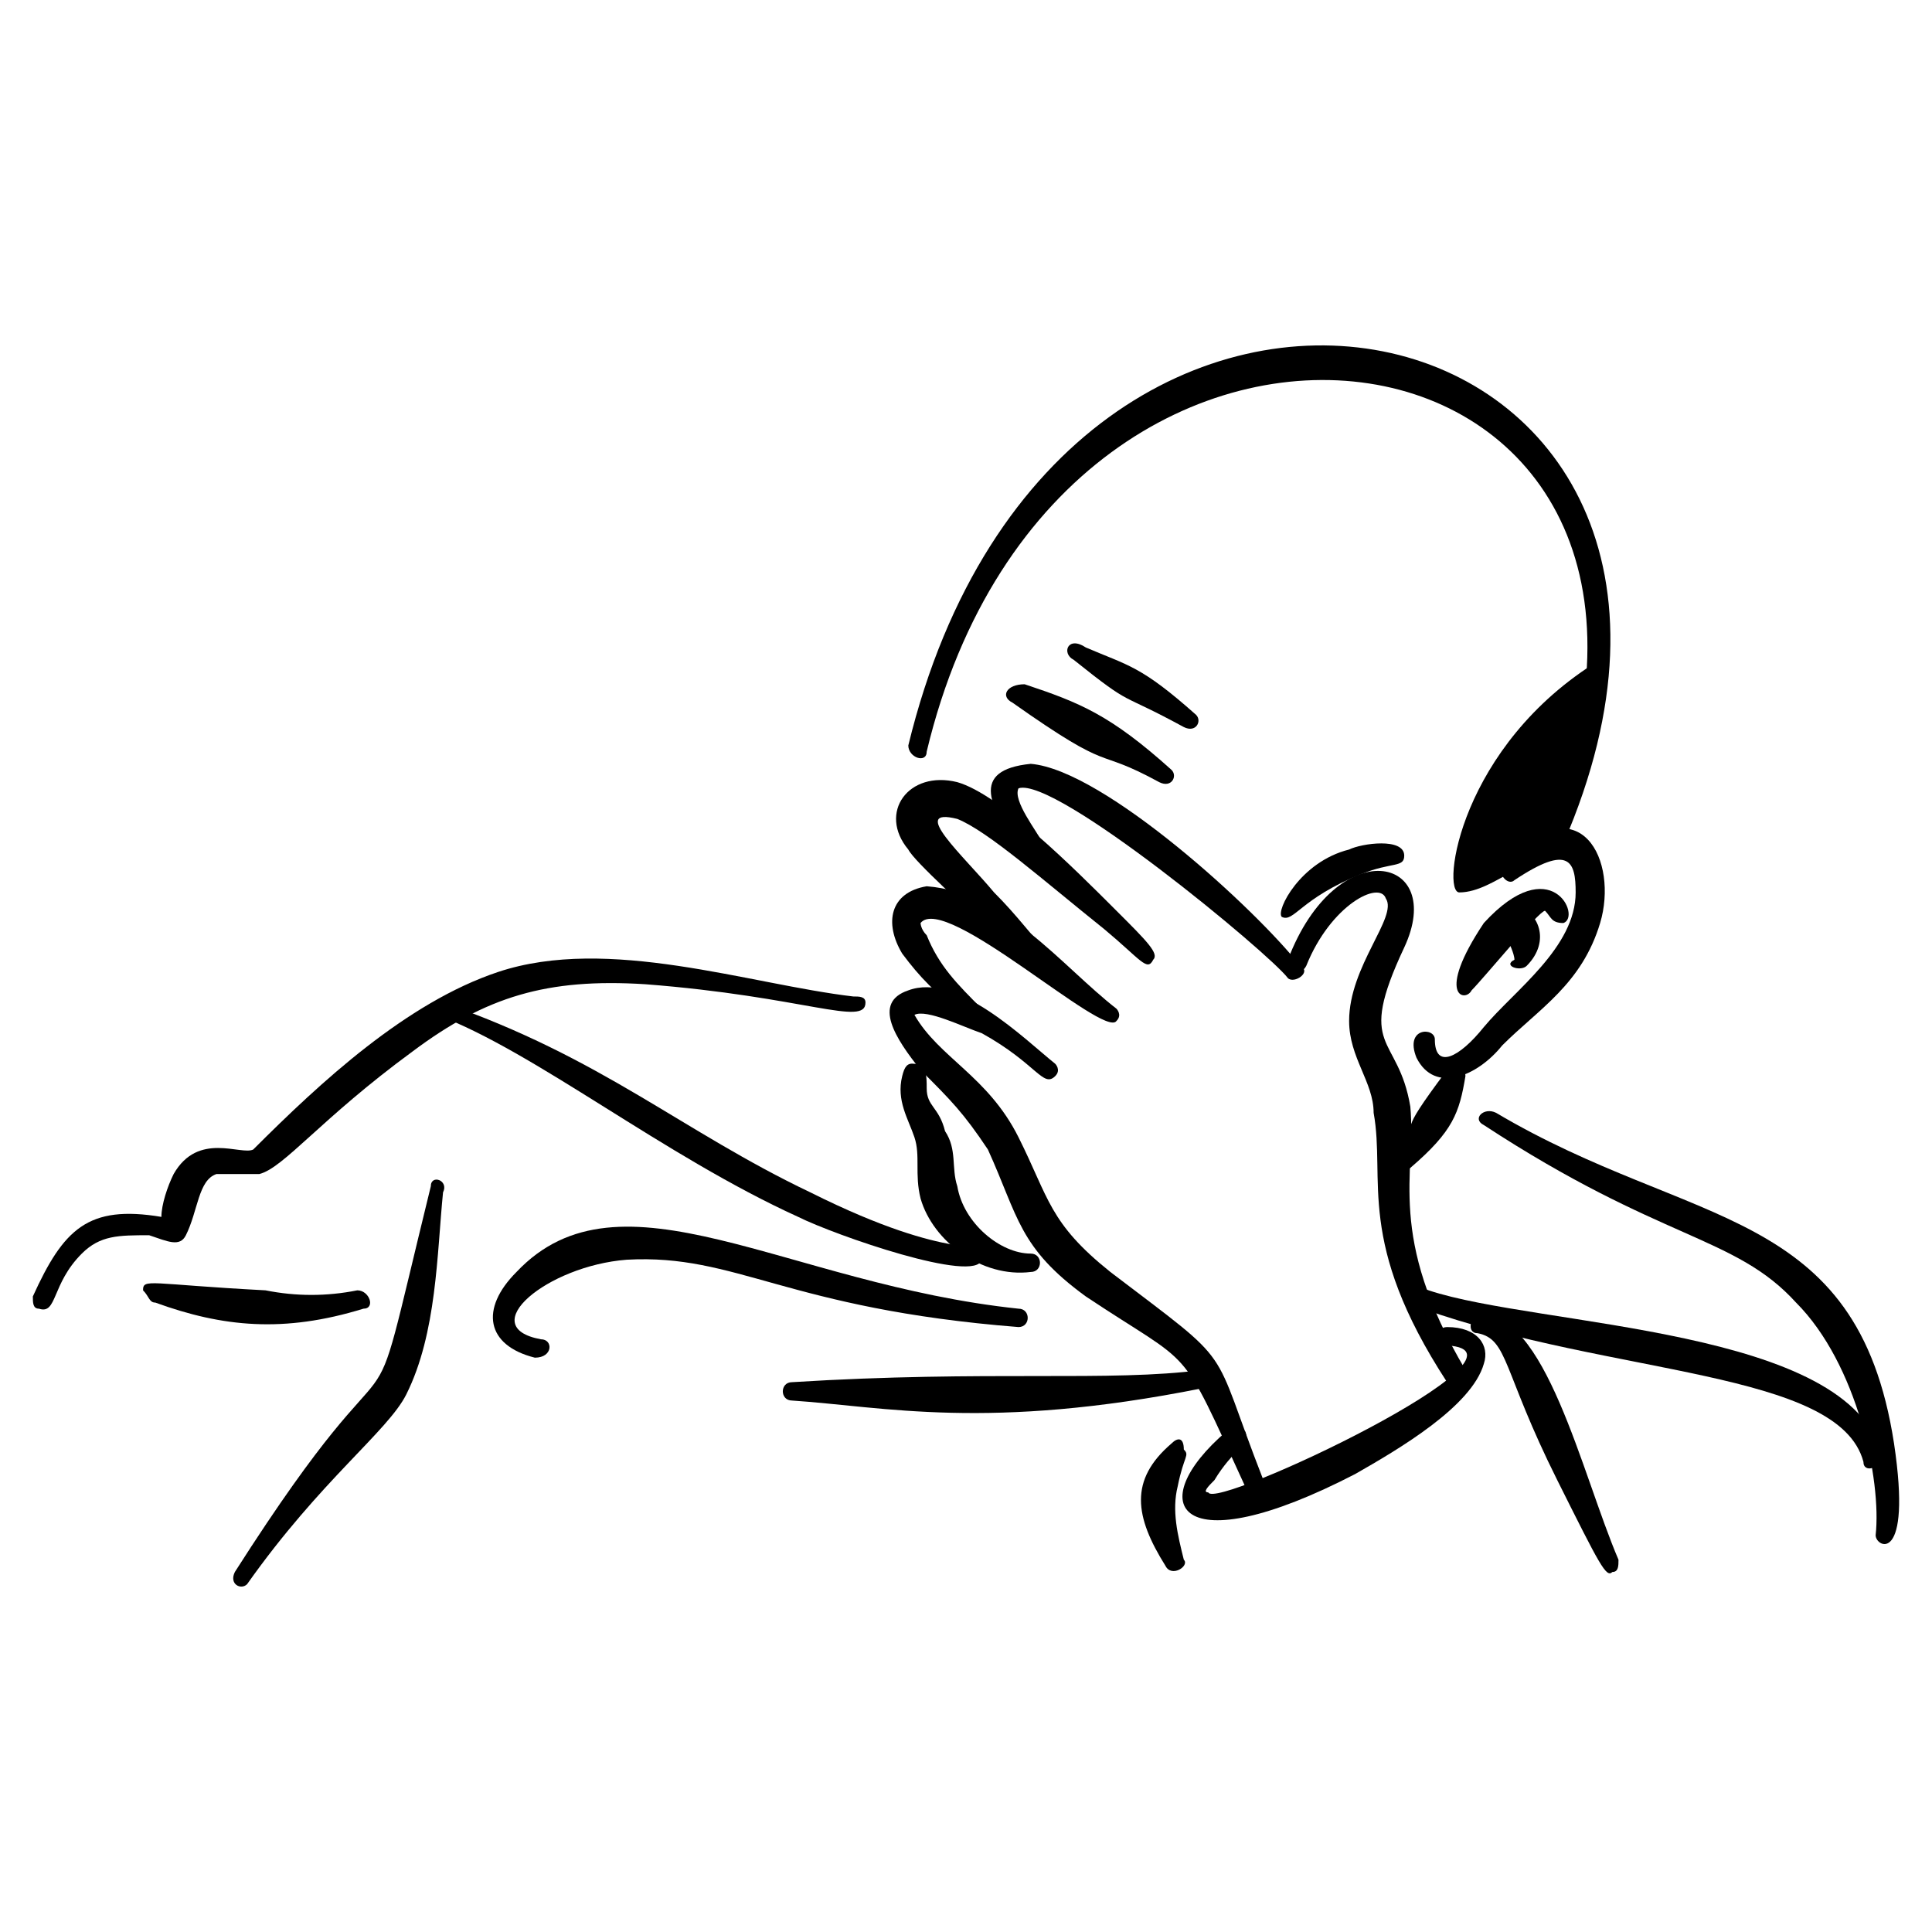<svg xmlns="http://www.w3.org/2000/svg" fill="none" viewBox="-0.5 -0.5 70 70" id="Picard-Facepalm-Hand-Drawn--Streamline-Memes.svg" height="70" width="70"><desc>Picard Facepalm Hand Drawn Streamline Element: https://streamlinehq.com</desc><path fill="#000000" fill-rule="evenodd" d="M32.632 36.27C33.076 36.048 34.407 36.713 35.072 36.935C37.069 38.044 37.29 38.931 37.734 38.488C37.956 38.266 37.734 38.044 37.734 38.044C36.625 37.157 34.185 34.717 32.41 35.383C31.08 35.826 31.967 37.157 32.854 38.266C33.963 39.375 34.407 39.819 35.294 41.15C36.403 43.59 36.403 44.698 38.843 46.474C42.836 49.135 42.17 48.026 44.611 53.35C44.832 53.793 45.276 53.572 45.276 53.128C43.28 48.026 44.389 49.135 39.731 45.586C37.512 43.811 37.512 42.924 36.403 40.706C35.294 38.488 33.519 37.822 32.632 36.27Z" clip-rule="evenodd" stroke-width="1"></path><path fill="#000000" fill-rule="evenodd" d="M32.854 32.942C33.741 31.833 39.508 37.157 39.952 36.491C40.174 36.27 39.952 36.048 39.952 36.048C37.956 34.495 35.96 31.833 33.076 31.611C31.745 31.833 31.523 32.942 32.189 34.051C32.854 34.938 33.298 35.382 34.628 36.491C34.851 36.713 35.294 36.27 35.073 36.048C34.185 35.16 33.519 34.495 33.076 33.386C32.854 33.164 32.854 32.942 32.854 32.942Z" clip-rule="evenodd" stroke-width="1"></path><path fill="#000000" fill-rule="evenodd" d="M37.512 34.051C36.847 33.386 36.403 32.72 35.516 31.833C34.407 30.502 32.41 28.727 34.185 29.171C35.294 29.615 37.29 31.389 39.508 33.164C40.84 34.273 41.062 34.716 41.283 34.273C41.505 34.051 41.062 33.607 39.952 32.499C38.399 30.945 35.738 28.284 34.185 27.839C32.41 27.397 31.301 28.949 32.41 30.281C32.632 30.723 34.628 32.499 35.294 33.164C36.403 34.273 36.625 34.716 37.069 34.495C37.734 34.495 37.734 34.273 37.512 34.051Z" clip-rule="evenodd" stroke-width="1"></path><path fill="#000000" fill-rule="evenodd" d="M37.29 30.058C37.069 29.615 36.182 28.506 36.403 28.062C37.734 27.618 45.498 34.051 46.163 34.939C46.385 35.16 47.051 34.716 46.607 34.495C45.054 32.499 39.508 27.397 36.847 27.175C34.629 27.397 35.294 28.727 36.625 30.502C37.069 30.723 37.512 30.281 37.291 30.058Z" clip-rule="evenodd" stroke-width="1"></path><path fill="#000000" fill-rule="evenodd" d="M52.596 49.136C49.712 44.255 50.821 42.037 50.599 39.597C50.156 36.935 48.603 37.6 50.378 33.829C51.93 30.502 47.938 29.615 46.163 34.273C45.941 34.717 46.607 34.939 46.828 34.495C47.716 32.277 49.49 31.39 49.712 32.055C50.156 32.72 48.381 34.495 48.381 36.491C48.381 37.822 49.269 38.709 49.269 39.818C49.712 42.259 48.603 44.477 51.93 49.579C52.374 49.8 52.818 49.579 52.596 49.135Z" clip-rule="evenodd" stroke-width="1"></path><path fill="#000000" fill-rule="evenodd" d="M48.825 31.167C49.934 30.723 50.378 30.945 50.378 30.502C50.378 29.836 48.825 30.058 48.381 30.28C46.606 30.723 45.719 32.498 45.941 32.72C46.385 32.941 46.606 32.054 48.825 31.167Z" clip-rule="evenodd" stroke-width="1"></path><path fill="#000000" fill-rule="evenodd" d="M36.182 24.957C39.952 27.619 39.065 26.51 41.505 27.841C41.949 28.063 42.171 27.619 41.949 27.397C39.731 25.4 38.622 24.957 36.625 24.292C35.96 24.292 35.738 24.735 36.182 24.957Z" clip-rule="evenodd" stroke-width="1"></path><path fill="#000000" fill-rule="evenodd" d="M38.399 23.404C40.617 25.178 39.952 24.513 42.392 25.843C42.836 26.066 43.058 25.622 42.836 25.4C40.84 23.625 40.396 23.625 38.843 22.96C38.178 22.516 37.956 23.182 38.399 23.404Z" clip-rule="evenodd" stroke-width="1"></path><path fill="#000000" fill-rule="evenodd" d="M33.076 26.731C37.956 6.324 63.465 10.538 55.48 29.836C55.258 30.281 55.923 30.502 56.145 30.059C64.796 10.095 37.956 3.662 32.41 26.509C32.41 26.953 33.076 27.175 33.076 26.731Z" clip-rule="evenodd" stroke-width="1"></path><path fill="#000000" fill-rule="evenodd" d="M54.371 31.39C56.367 30.058 56.589 30.723 56.589 31.833C56.589 33.829 54.371 35.382 53.262 36.713C52.374 37.822 51.487 38.266 51.487 37.157C51.487 36.713 50.378 36.713 50.821 37.822C51.487 39.153 53.039 38.488 53.927 37.379C55.258 36.048 56.81 35.161 57.476 32.942C58.141 30.724 56.81 27.84 53.927 30.724C53.705 31.168 54.149 31.611 54.371 31.39Z" clip-rule="evenodd" stroke-width="1"></path><path fill="#000000" fill-rule="evenodd" d="M52.818 35.383C53.262 34.939 55.258 32.499 55.48 32.499C55.701 32.721 55.701 32.943 56.145 32.943C56.81 32.721 55.701 30.281 53.262 32.943C51.487 35.604 52.596 35.826 52.818 35.383Z" clip-rule="evenodd" stroke-width="1"></path><path fill="#000000" fill-rule="evenodd" d="M54.814 34.495C55.701 33.607 55.258 32.499 54.371 32.277C53.927 32.055 53.705 32.72 54.149 32.942C54.371 33.164 54.149 33.386 54.149 33.607C54.149 33.607 54.371 34.051 54.371 34.273C53.927 34.495 54.592 34.716 54.814 34.495Z" clip-rule="evenodd" stroke-width="1"></path><path fill="#000000" fill-rule="evenodd" d="M51.93 38.266C49.934 40.928 51.043 39.819 50.156 41.372C49.934 41.815 50.378 42.037 50.599 41.815C52.152 40.484 52.374 39.819 52.596 38.488C52.596 38.044 51.93 37.822 51.93 38.266Z" clip-rule="evenodd" stroke-width="1"></path><path fill="#000000" fill-rule="evenodd" d="M57.476 23.404C52.374 26.51 51.708 31.834 52.374 31.834C53.04 31.834 53.705 31.39 54.149 31.168C57.698 29.172 56.589 24.292 57.476 23.404Z" clip-rule="evenodd" stroke-width="1"></path><path fill="#000000" fill-rule="evenodd" d="M32.189 38.488C31.967 39.375 32.41 40.04 32.632 40.706S32.632 42.036 32.854 42.923C33.298 44.477 35.072 45.807 36.846 45.586C37.291 45.586 37.291 44.92 36.846 44.92C35.737 44.92 34.407 43.811 34.185 42.48C33.963 41.814 34.185 41.149 33.741 40.484C33.519 39.597 33.076 39.597 33.076 38.931C33.076 38.488 33.076 38.043 32.632 38.043C32.375 38.007 32.276 38.137 32.189 38.488Z" clip-rule="evenodd" stroke-width="1"></path><path fill="#000000" fill-rule="evenodd" d="M30.414 35.604C26.643 35.16 21.541 33.386 17.548 34.716C14.221 35.825 11.116 38.709 8.675 41.149C8.232 41.371 6.679 40.484 5.792 42.036C5.57 42.48 5.348 43.145 5.348 43.59C2.686 43.146 1.799 44.033 0.69 46.473C0.69 46.695 0.69 46.916 0.912 46.916C1.577 47.138 1.355 46.029 2.464 44.92C3.13 44.255 3.796 44.255 4.905 44.255C5.57 44.477 6.014 44.698 6.235 44.255C6.679 43.368 6.679 42.258 7.344 42.037H8.898C9.785 41.814 11.116 40.04 14.443 37.6C17.105 35.604 19.323 34.938 22.872 35.16C28.64 35.604 30.858 36.713 30.858 35.825C30.858 35.604 30.636 35.604 30.414 35.604Z" clip-rule="evenodd" stroke-width="1"></path><path fill="#000000" fill-rule="evenodd" d="M5.127 46.695C7.566 47.582 9.785 47.804 12.668 46.916C13.112 46.916 12.89 46.251 12.446 46.251C11.337 46.473 10.228 46.473 9.119 46.251C4.905 46.029 4.683 45.807 4.683 46.251C4.905 46.473 4.905 46.695 5.126 46.695Z" clip-rule="evenodd" stroke-width="1"></path><path fill="#000000" fill-rule="evenodd" d="M15.109 42.481C12.446 53.35 14.664 46.029 8.01 56.455C7.788 56.898 8.232 57.12 8.453 56.898C11.116 53.128 13.555 51.354 14.221 50.022C15.33 47.804 15.33 44.92 15.552 42.702C15.774 42.259 15.109 42.037 15.109 42.481Z" clip-rule="evenodd" stroke-width="1"></path><path fill="#000000" fill-rule="evenodd" d="M53.262 40.263C59.694 44.477 62.356 44.255 64.574 46.695C66.792 48.913 67.679 53.128 67.458 55.124C67.458 55.568 68.789 56.233 68.124 51.797C66.792 43.146 60.803 44.033 53.705 39.819C53.262 39.597 52.818 40.041 53.262 40.263Z" clip-rule="evenodd" stroke-width="1"></path><path fill="#000000" fill-rule="evenodd" d="M15.33 36.269C18.88 37.6 23.537 41.371 28.417 43.589C29.748 44.254 34.85 46.029 35.072 45.142C35.072 44.254 34.185 45.364 28.861 42.702C24.203 40.484 21.319 37.822 15.552 35.825C15.33 35.604 15.109 36.047 15.33 36.269Z" clip-rule="evenodd" stroke-width="1"></path><path fill="#000000" fill-rule="evenodd" d="M51.043 46.918C57.92 49.357 66.127 49.136 67.015 52.463C67.015 52.906 67.679 52.684 67.679 52.241C66.571 47.582 55.258 47.582 51.265 46.252C50.821 46.03 50.599 46.695 51.043 46.917Z" clip-rule="evenodd" stroke-width="1"></path><path fill="#000000" fill-rule="evenodd" d="M43.945 51.354C40.839 54.015 42.171 56.234 48.603 52.906C50.156 52.019 52.818 50.466 53.262 48.914C53.483 48.249 53.04 47.582 51.93 47.582C51.487 47.582 51.487 48.248 51.93 48.248C55.701 48.47 43.501 54.238 43.28 53.572C43.058 53.572 43.28 53.35 43.501 53.128C44.167 52.019 44.832 51.797 44.61 51.354C44.167 51.132 43.945 51.132 43.945 51.354Z" clip-rule="evenodd" stroke-width="1"></path><path fill="#000000" fill-rule="evenodd" d="M41.949 51.797C40.396 53.127 40.617 54.458 41.726 56.232C41.948 56.677 42.614 56.232 42.392 56.011C42.171 55.123 41.949 54.237 42.171 53.349C42.392 52.24 42.614 52.24 42.392 52.018C42.392 51.575 42.171 51.575 41.949 51.797Z" clip-rule="evenodd" stroke-width="1"></path><path fill="#000000" fill-rule="evenodd" d="M53.04 47.805C54.149 48.027 53.927 49.136 55.923 53.129C57.476 56.234 57.697 56.677 57.919 56.456C58.141 56.456 58.141 56.234 58.141 56.012C56.81 52.906 55.48 46.917 53.04 47.139C52.817 47.139 52.596 47.805 53.04 47.805Z" clip-rule="evenodd" stroke-width="1"></path><path fill="#000000" fill-rule="evenodd" d="M19.101 48.025C16.661 47.582 19.323 45.364 22.207 45.142C26.2 44.92 27.974 46.916 36.403 47.582C36.847 47.582 36.847 46.916 36.403 46.916C27.974 46.029 21.985 41.593 18.214 45.586C16.883 46.916 17.105 48.247 18.879 48.691C19.545 48.691 19.544 48.025 19.101 48.025Z" clip-rule="evenodd" stroke-width="1"></path><path fill="#000000" fill-rule="evenodd" d="M28.196 50.244C31.523 50.466 35.294 51.353 43.058 49.8C43.501 49.8 43.28 49.135 43.058 49.135C39.731 49.579 35.294 49.135 28.196 49.579C27.752 49.579 27.752 50.244 28.196 50.244Z" clip-rule="evenodd" stroke-width="1"></path></svg>